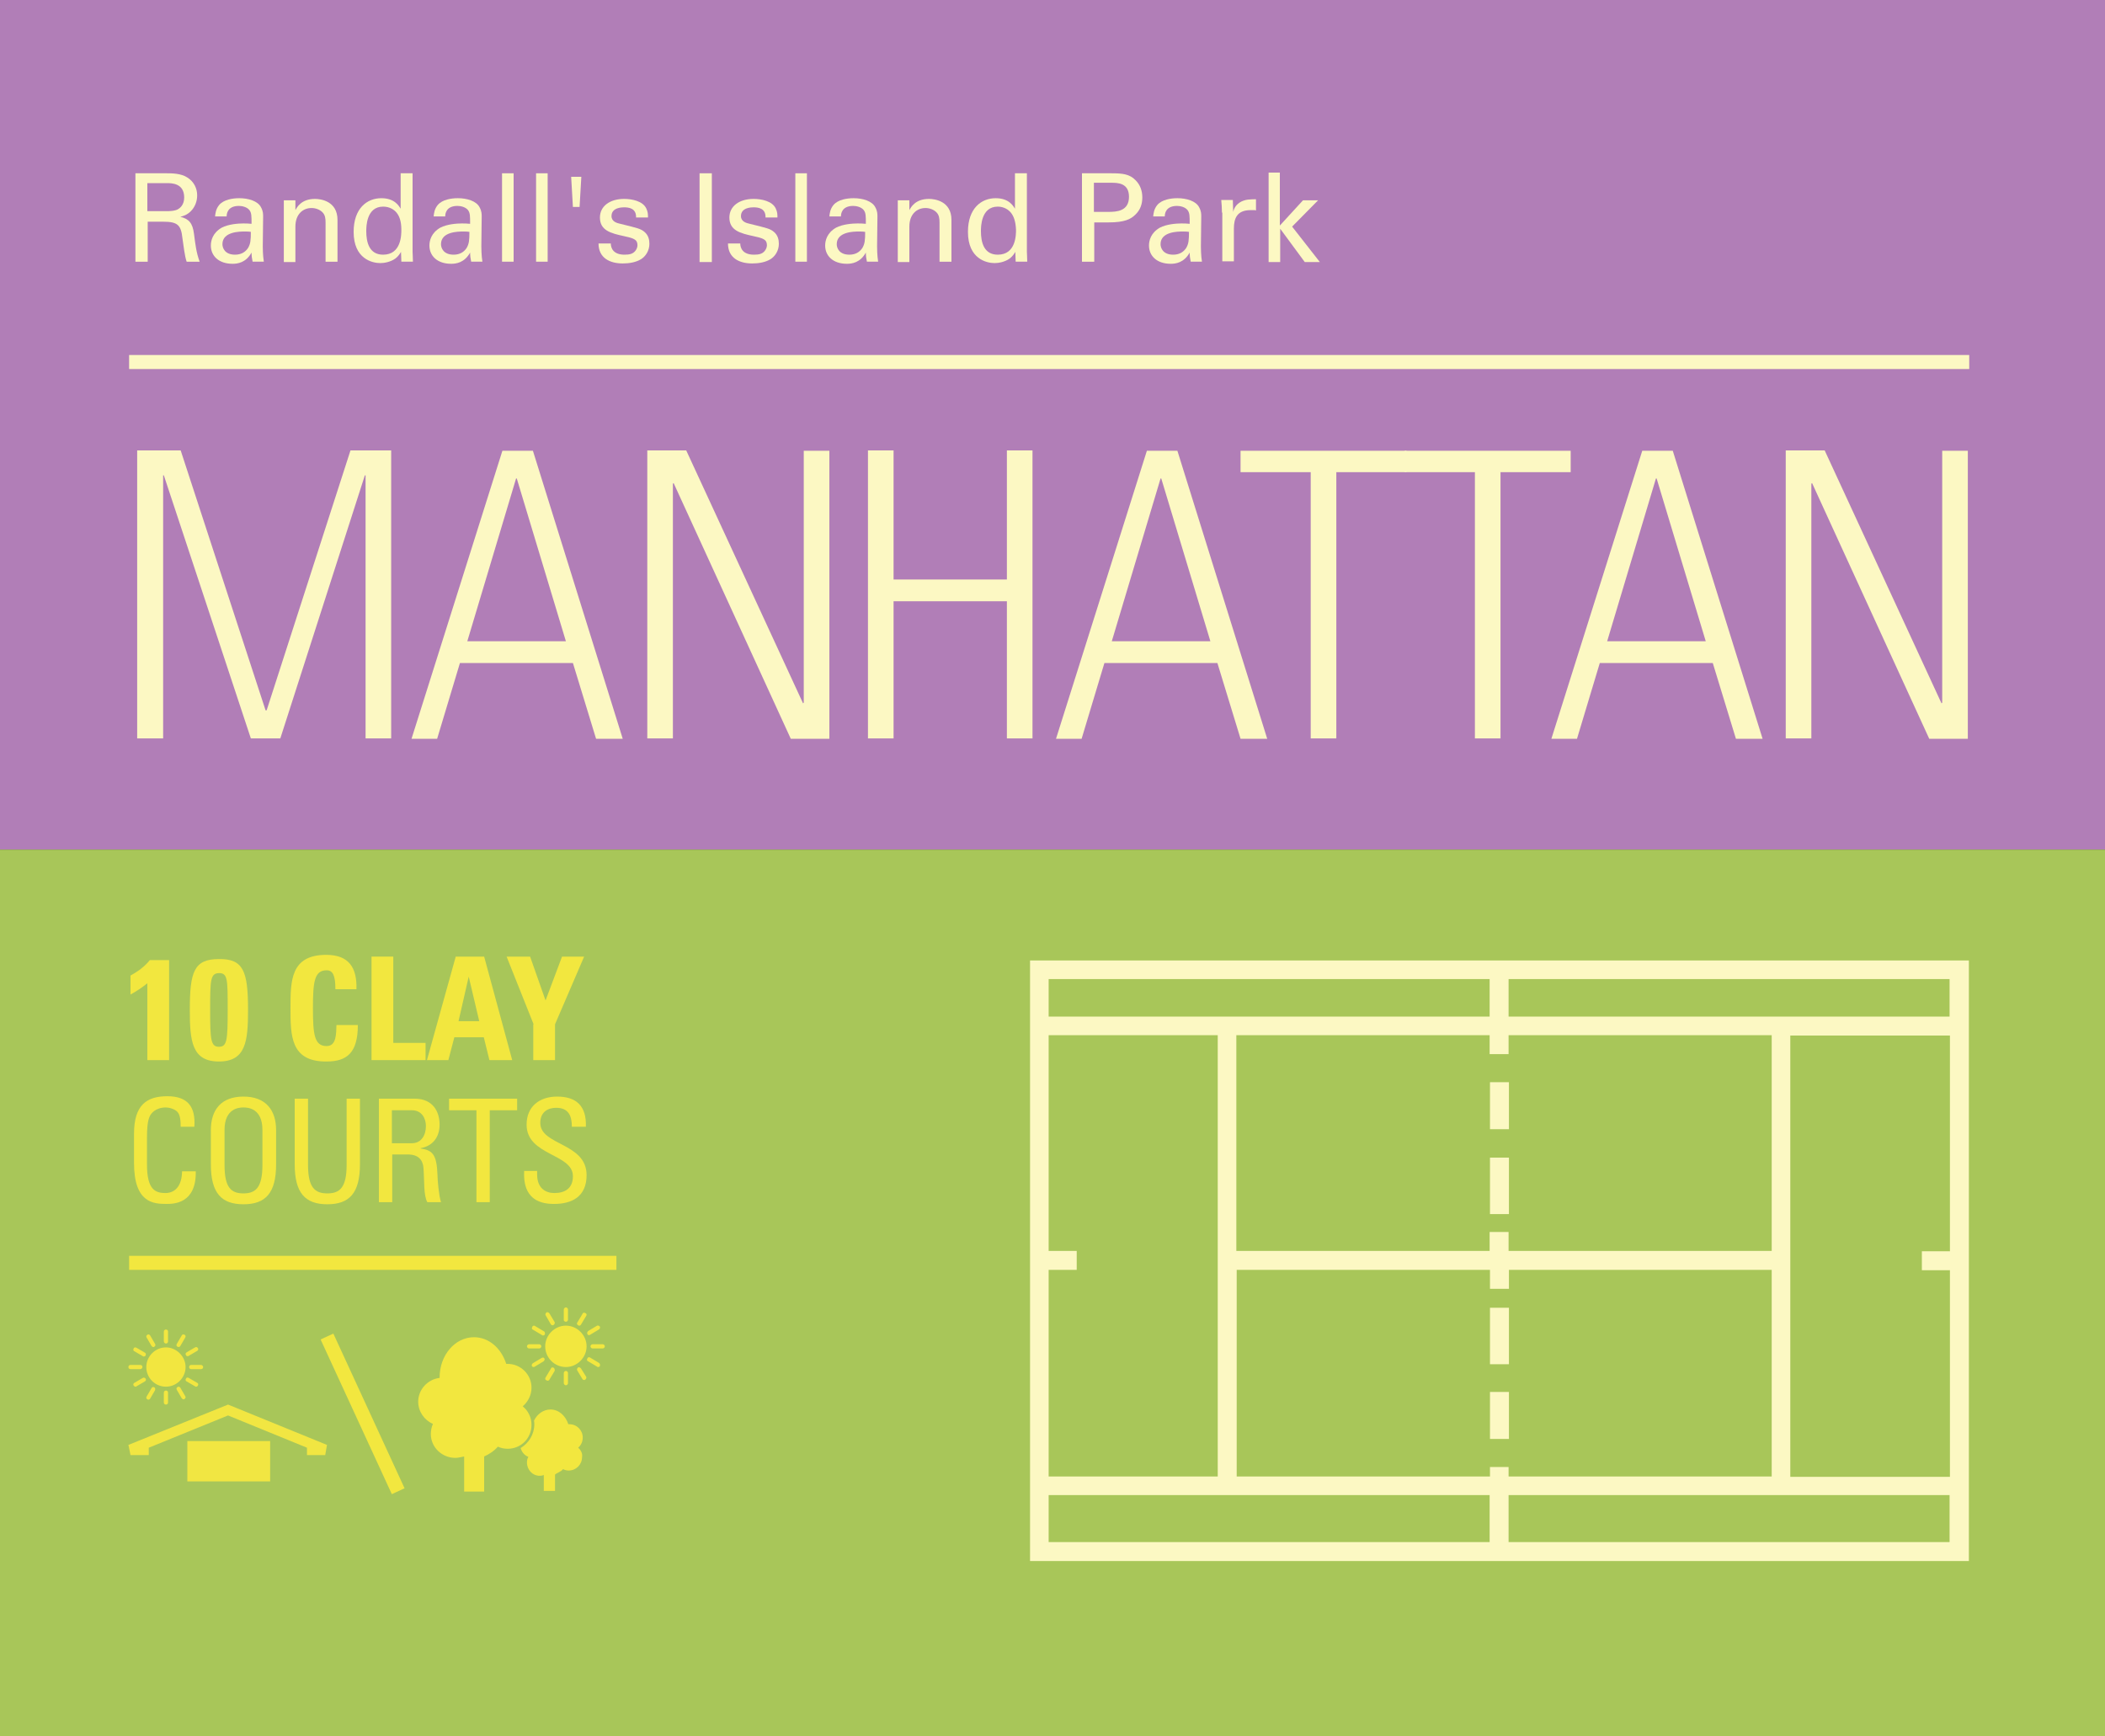 <?xml version="1.0" encoding="utf-8"?>
<!-- Generator: Adobe Illustrator 17.1.0, SVG Export Plug-In . SVG Version: 6.00 Build 0)  -->
<!DOCTYPE svg PUBLIC "-//W3C//DTD SVG 1.1//EN" "http://www.w3.org/Graphics/SVG/1.1/DTD/svg11.dtd">
<svg version="1.1" xmlns="http://www.w3.org/2000/svg" xmlns:xlink="http://www.w3.org/1999/xlink" x="0px" y="0px"
	 viewBox="0 0 600 495" enable-background="new 0 0 600 495" xml:space="preserve">
<rect x="0" y="0" width="600" height="495" fill="#333333" stroke="none"/>
<g id="Layer_1">
	<rect x="-26" y="-52" fill="#B17EB7" width="664" height="294.2"/>
	<rect x="-22" y="242.2" fill="#A8C659" width="685" height="261.7"/>
</g>
<g id="Layer_2">
	<g>
		<path fill="#FCF8C3" d="M293.6,273.8V445h131.1h5.4h131.1V273.8H430h-5.4H293.6z M430,300.5v-5.4H505v61.5H430v-5.4h-5.4v5.4
			h-72.2v-61.5h72.2v5.4H430z M555.8,362.1v58.9h-45.5V295.2h45.5v61.5h-8v5.4H555.8z M424.7,418.2v2.7h-72.2v-58.9h72.2v5.4h5.4
			v-5.4H505v58.9H430v-2.7H424.7z M347.1,420.9h-48.2v-58.9h8v-5.4h-8v-61.5h48.2V420.9z M298.9,439.6v-13.4h125.7v14.8h5.4v-14.8
			h125.7v13.4H298.9z M555.8,289.8H430v-13.4h-5.4v13.4H298.9v-10.7h256.8V289.8z"/>
		<rect x="424.7" y="396.8" fill="#FCF8C3" width="5.4" height="13.4"/>
		<rect x="424.7" y="372.8" fill="#FCF8C3" width="5.4" height="16.1"/>
		<rect x="424.7" y="330" fill="#FCF8C3" width="5.4" height="16.1"/>
		<rect x="424.7" y="308.5" fill="#FCF8C3" width="5.4" height="13.4"/>
	</g>
</g>
<g id="Layer_3">
	<g>
		<path fill="#FCF8C3" d="M38.6,49.4h9c1.3,0,4,0,5.8,1.2c1.9,1.2,2.8,3.1,2.8,5.1c0,1.8-0.7,3.4-1.8,4.5c-1.1,1.1-2.2,1.4-3,1.6
			c2.4,0.6,3.5,1.7,3.9,4.9c0.4,3,0.6,5.1,1.6,7.9h-3.7c-0.6-1.7-0.9-4.8-1.2-6.7c-0.4-3.7-1.3-4.7-5.5-4.7h-4.4v11.4h-3.5V49.4z
			 M42,60.2h5.5c0.4,0,2.4,0,3.3-0.6c0.5-0.3,1.7-1.2,1.7-3.3c0-4.1-3.6-4.1-5-4.1H42V60.2z"/>
		<path fill="#FCF8C3" d="M72,74.6c-0.2-0.9-0.3-1.7-0.3-2.6c-1.6,2.9-4,3.2-5.4,3.2c-4,0-6.2-2.3-6.2-5.2c0-1.4,0.5-3.6,3.1-5.1
			c1.9-1,4.7-1.2,6.1-1.2c0.8,0,1.4,0,2.4,0.1c0-2.2,0-3.1-0.6-3.9c-0.7-0.9-2.1-1.2-3-1.2c-3.3,0-3.5,2.3-3.5,3h-3.3
			c0.1-0.9,0.2-2.1,1.2-3.3c1.3-1.5,3.8-1.9,5.7-1.9c2.6,0,5.3,0.8,6.2,2.6c0.6,1.1,0.6,1.9,0.6,2.7l-0.1,8.4c0,0.3,0,2.6,0.3,4.4
			H72z M69.7,66c-1.3,0-6.3,0-6.3,3.6c0,1.1,0.7,3,3.6,3c1.7,0,2.9-0.7,3.7-1.9c0.7-1.2,0.8-2.2,0.8-4.6C71,66,70.6,66,69.7,66z"/>
		<path fill="#FCF8C3" d="M80.9,59.1l0-2h3.3l0,2.8c0.4-0.7,1.6-3.2,5.6-3.2c1.6,0,6.4,0.6,6.4,6v11.9h-3.4V63.5
			c0-1.2-0.1-2.2-0.9-3c-0.8-0.8-2-1.2-3.1-1.2c-2.4,0-4.6,1.7-4.6,5.3v10.1h-3.3V59.1z"/>
		<path fill="#FCF8C3" d="M114.3,49.4h3.3v22.4c0,0.4,0.1,1.9,0.1,2.8h-3.3l-0.1-2.8c-0.3,0.5-0.7,1.2-1.6,1.9
			c-1.4,1-3.2,1.3-4.3,1.3c-2.3,0-7.6-1.2-7.6-8.9c0-6.7,3.8-9.6,7.9-9.6c3.8,0,5,2.2,5.5,3V49.4z M113.1,60.7
			c-0.7-0.9-2-1.8-3.9-1.8c-4.8,0-4.8,5.8-4.8,7c0,3.1,0.8,6.7,4.8,6.7c5.2,0,5.2-5.7,5.2-7.1C114.4,63,113.8,61.6,113.1,60.7z"/>
		<path fill="#FCF8C3" d="M134.3,74.6c-0.2-0.9-0.3-1.7-0.3-2.6c-1.6,2.9-4,3.2-5.4,3.2c-4,0-6.2-2.3-6.2-5.2c0-1.4,0.5-3.6,3.1-5.1
			c1.9-1,4.7-1.2,6.1-1.2c0.8,0,1.4,0,2.4,0.1c0-2.2,0-3.1-0.6-3.9c-0.7-0.9-2.1-1.2-3-1.2c-3.3,0-3.5,2.3-3.5,3h-3.3
			c0.1-0.9,0.2-2.1,1.2-3.3c1.3-1.5,3.8-1.9,5.7-1.9c2.6,0,5.3,0.8,6.2,2.6c0.6,1.1,0.6,1.9,0.6,2.7l-0.1,8.4c0,0.3,0,2.6,0.3,4.4
			H134.3z M132,66c-1.3,0-6.3,0-6.3,3.6c0,1.1,0.7,3,3.6,3c1.7,0,2.9-0.7,3.7-1.9c0.7-1.2,0.8-2.2,0.8-4.6C133.3,66,132.8,66,132,66
			z"/>
		<path fill="#FCF8C3" d="M143.1,49.4h3.3v25.2h-3.3V49.4z"/>
		<path fill="#FCF8C3" d="M152.8,49.4h3.3v25.2h-3.3V49.4z"/>
		<path fill="#FCF8C3" d="M165.7,50.4l-0.5,8.6h-1.9l-0.5-8.6H165.7z"/>
		<path fill="#FCF8C3" d="M174.1,69.4c0,1.3,0.7,3.2,3.9,3.2c1.4,0,2.4-0.2,3.1-1.1c0.4-0.5,0.6-1.1,0.6-1.6c0-1.7-1.2-2-3.9-2.6
			c-3.7-0.8-6.8-1.6-6.8-5.3c0-3.2,2.8-5.3,6.9-5.3c2.2,0,5.3,0.6,6.3,2.7c0.5,1,0.5,1.8,0.5,2.6h-3.4c0.1-2.7-2.2-2.9-3.4-2.9
			c-0.5,0-3.6,0-3.6,2.5c0,1.6,1.6,2,2.5,2.2c4.9,1.2,5.9,1.4,7,2.4c1,0.9,1.3,2.1,1.3,3.3c0,2-1.1,3.6-2.4,4.4
			c-1.5,0.9-3.4,1.2-5.2,1.2c-3.6,0-6.9-1.5-6.9-5.7H174.1z"/>
		<path fill="#FCF8C3" d="M199.4,49.4h3.5v25.3h-3.5V49.4z"/>
		<path fill="#FCF8C3" d="M211,69.4c0,1.3,0.7,3.2,3.9,3.2c1.4,0,2.4-0.2,3.1-1.1c0.4-0.5,0.6-1.1,0.6-1.6c0-1.7-1.2-2-3.9-2.6
			c-3.7-0.8-6.8-1.6-6.8-5.3c0-3.2,2.8-5.3,6.9-5.3c2.2,0,5.3,0.6,6.3,2.7c0.5,1,0.5,1.8,0.5,2.6h-3.4c0.1-2.7-2.2-2.9-3.4-2.9
			c-0.5,0-3.6,0-3.6,2.5c0,1.6,1.6,2,2.5,2.2c4.9,1.2,5.9,1.4,7,2.4c1,0.9,1.3,2.1,1.3,3.3c0,2-1.1,3.6-2.4,4.4
			c-1.5,0.9-3.4,1.2-5.2,1.2c-3.6,0-6.9-1.5-6.9-5.7H211z"/>
		<path fill="#FCF8C3" d="M226.7,49.4h3.3v25.2h-3.3V49.4z"/>
		<path fill="#FCF8C3" d="M247.1,74.6c-0.2-0.9-0.3-1.7-0.3-2.6c-1.6,2.9-4,3.2-5.4,3.2c-4,0-6.2-2.3-6.2-5.2c0-1.4,0.5-3.6,3.1-5.1
			c1.9-1,4.7-1.2,6.1-1.2c0.8,0,1.4,0,2.4,0.1c0-2.2,0-3.1-0.6-3.9c-0.7-0.9-2.1-1.2-3-1.2c-3.3,0-3.5,2.3-3.5,3h-3.3
			c0.1-0.9,0.2-2.1,1.2-3.3c1.3-1.5,3.8-1.9,5.7-1.9c2.6,0,5.3,0.8,6.2,2.6c0.6,1.1,0.6,1.9,0.6,2.7l-0.1,8.4c0,0.3,0,2.6,0.3,4.4
			H247.1z M244.8,66c-1.3,0-6.3,0-6.3,3.6c0,1.1,0.7,3,3.6,3c1.7,0,2.9-0.7,3.7-1.9c0.7-1.2,0.8-2.2,0.8-4.6
			C246.1,66,245.6,66,244.8,66z"/>
		<path fill="#FCF8C3" d="M255.9,59.1l0-2h3.3l0,2.8c0.4-0.7,1.6-3.2,5.6-3.2c1.6,0,6.4,0.6,6.4,6v11.9h-3.4V63.5
			c0-1.2-0.1-2.2-0.9-3c-0.8-0.8-2-1.2-3.1-1.2c-2.4,0-4.6,1.7-4.6,5.3v10.1h-3.3V59.1z"/>
		<path fill="#FCF8C3" d="M289.4,49.4h3.3v22.4c0,0.4,0.1,1.9,0.1,2.8h-3.3l-0.1-2.8c-0.3,0.5-0.7,1.2-1.6,1.9
			c-1.4,1-3.2,1.3-4.3,1.3c-2.3,0-7.6-1.2-7.6-8.9c0-6.7,3.8-9.6,7.9-9.6c3.8,0,5,2.2,5.5,3V49.4z M288.2,60.7
			c-0.7-0.9-2-1.8-3.8-1.8c-4.8,0-4.8,5.8-4.8,7c0,3.1,0.8,6.7,4.8,6.7c5.2,0,5.2-5.7,5.2-7.1C289.5,63,288.9,61.6,288.2,60.7z"/>
		<path fill="#FCF8C3" d="M308.3,49.4h8.5c3.1,0,5.2,0.2,6.9,2c1.3,1.3,1.9,3,1.9,4.9c0,1.9-0.6,3.6-2,4.9c-1.3,1.3-3.1,2.2-7.6,2.2
			h-4.1v11.2h-3.5V49.4z M311.8,60.4h4.2c2.3,0,5.8-0.2,5.8-4.3c0-4-3.3-4-5.1-4h-4.9V60.4z"/>
		<path fill="#FCF8C3" d="M339.4,74.6c-0.2-0.9-0.3-1.7-0.3-2.6c-1.6,2.9-4,3.2-5.4,3.2c-4,0-6.2-2.3-6.2-5.2c0-1.4,0.5-3.6,3.1-5.1
			c1.9-1,4.7-1.2,6.1-1.2c0.8,0,1.4,0,2.4,0.1c0-2.2,0-3.1-0.6-3.9c-0.7-0.9-2.1-1.2-3-1.2c-3.3,0-3.5,2.3-3.5,3h-3.3
			c0.1-0.9,0.2-2.1,1.2-3.3c1.3-1.5,3.8-1.9,5.7-1.9c2.6,0,5.3,0.8,6.2,2.6c0.6,1.1,0.6,1.9,0.6,2.7l-0.1,8.4c0,0.3,0,2.6,0.3,4.4
			H339.4z M337.1,66c-1.3,0-6.3,0-6.3,3.6c0,1.1,0.7,3,3.6,3c1.7,0,2.9-0.7,3.7-1.9c0.7-1.2,0.8-2.2,0.8-4.6
			C338.4,66,337.9,66,337.1,66z"/>
		<path fill="#FCF8C3" d="M348.3,60.6c0-1.2-0.1-2.4-0.2-3.6h3.3l0.1,3.4c0.6-2.5,2.7-3.3,4.2-3.5c1-0.1,1.7-0.1,2.3-0.1v3.2
			c-0.2-0.1-0.4-0.1-0.6-0.1c-0.2,0-0.6,0-0.9,0c-3.9,0-4.8,2.3-4.8,5.3v9.3h-3.3V60.6z"/>
		<path fill="#FCF8C3" d="M361.5,49.2h3.3v15.1l6.6-7.2h4.3l-7.4,7.5l7.9,10.1h-4.3l-7-9.5v9.5h-3.3V49.2z"/>
	</g>
	<g>
		<rect x="53.4" y="410.8" fill="#F1E642" width="23.6" height="11.5"/>
		<polygon fill="#F1E642" points="65,400.4 36.6,411.9 37.2,414.8 42.4,414.8 42.4,412.7 65,403.5 87.5,412.7 87.5,414.8 
			92.7,414.8 93.2,411.9 		"/>
		<g>
			<path fill="#F2E640" d="M43.2,383.7c0.2,0.2,0.3,0.3,0.5,0.3c0.2,0,0.2,0,0.3-0.1c0.3-0.2,0.4-0.5,0.2-0.8l-1.4-2.4
				c-0.2-0.3-0.5-0.4-0.8-0.2c-0.3,0.2-0.4,0.5-0.2,0.8L43.2,383.7z"/>
			<path fill="#F2E640" d="M40.6,389.7c0-0.3-0.2-0.6-0.6-0.6h-2.8c-0.3,0-0.6,0.2-0.6,0.6c0,0.3,0.2,0.6,0.6,0.6H40
				C40.3,390.3,40.6,390,40.6,389.7z"/>
			<path fill="#F2E640" d="M41.3,385.6l-2.4-1.4c-0.3-0.2-0.7-0.1-0.8,0.2c-0.2,0.3-0.1,0.7,0.2,0.8l2.4,1.4
				c0.2,0.1,0.2,0.1,0.3,0.1c0.2,0,0.5-0.2,0.5-0.3C41.7,386,41.5,385.7,41.3,385.6z"/>
			<path fill="#F2E640" d="M40.7,392.8l-2.4,1.4c-0.3,0.2-0.4,0.5-0.2,0.8c0.2,0.2,0.3,0.3,0.5,0.3c0.2,0,0.2,0,0.3-0.1l2.4-1.4
				c0.3-0.2,0.4-0.5,0.2-0.8C41.4,392.8,41,392.6,40.7,392.8z"/>
			<path fill="#F2E640" d="M53.5,386.6c0.2,0,0.2,0,0.3-0.1l2.4-1.4c0.3-0.2,0.4-0.5,0.2-0.8c-0.2-0.3-0.5-0.4-0.8-0.2l-2.4,1.4
				c-0.3,0.2-0.4,0.5-0.2,0.8C53.1,386.6,53.4,386.6,53.5,386.6z"/>
			<path fill="#F2E640" d="M47.3,383c0.3,0,0.6-0.2,0.6-0.6v-2.8c0-0.3-0.2-0.6-0.6-0.6c-0.3,0-0.6,0.2-0.6,0.6v2.8
				C46.7,382.7,47,383,47.3,383z"/>
			<path fill="#F2E640" d="M50.6,383.9c0.2,0.1,0.2,0.1,0.3,0.1c0.2,0,0.5-0.2,0.5-0.3l1.4-2.4c0.2-0.3,0.1-0.7-0.2-0.8
				c-0.3-0.2-0.7-0.1-0.8,0.2l-1.4,2.4C50.2,383.4,50.3,383.8,50.6,383.9z"/>
			<path fill="#F2E640" d="M57.3,389.1h-2.8c-0.3,0-0.6,0.2-0.6,0.6c0,0.3,0.2,0.6,0.6,0.6h2.8c0.3,0,0.6-0.2,0.6-0.6
				C57.9,389.4,57.6,389.1,57.3,389.1z"/>
			<path fill="#F2E640" d="M47.3,395.3c3.1,0,5.6-2.6,5.6-5.6c0-3-2.6-5.6-5.6-5.6c-3.1,0-5.6,2.6-5.6,5.6
				C41.7,392.8,44.2,395.3,47.3,395.3z"/>
			<path fill="#F2E640" d="M56.2,394.2l-2.4-1.4c-0.3-0.2-0.7-0.1-0.8,0.2c-0.2,0.3-0.1,0.7,0.2,0.8l2.4,1.4
				c0.2,0.1,0.2,0.1,0.3,0.1c0.2,0,0.5-0.2,0.5-0.3C56.6,394.7,56.5,394.3,56.2,394.2z"/>
			<path fill="#F2E640" d="M44,395.5c-0.3-0.2-0.7-0.1-0.8,0.2l-1.4,2.4c-0.2,0.3-0.1,0.7,0.2,0.8c0.2,0.1,0.2,0.1,0.3,0.1
				c0.2,0,0.5-0.2,0.5-0.3l1.4-2.4C44.3,395.9,44.2,395.6,44,395.5z"/>
			<path fill="#F2E640" d="M51.4,395.6c-0.2-0.3-0.5-0.4-0.8-0.2c-0.3,0.2-0.4,0.5-0.2,0.8l1.4,2.4c0.2,0.2,0.3,0.3,0.5,0.3
				c0.2,0,0.2,0,0.3-0.1c0.3-0.2,0.4-0.5,0.2-0.8L51.4,395.6z"/>
			<path fill="#F2E640" d="M47.3,396.4c-0.3,0-0.6,0.2-0.6,0.6v2.8c0,0.3,0.2,0.6,0.6,0.6c0.3,0,0.6-0.2,0.6-0.6V397
				C47.9,396.6,47.6,396.4,47.3,396.4z"/>
		</g>
	</g>
	<g>
		<path fill="#F2E73F" d="M138,425.1v-9.9c1.3-0.6,2.8-1.5,3.9-2.8c0.9,0.4,1.8,0.6,2.8,0.6c3.8,0,6.8-3,6.8-6.8
			c0-2.1-0.9-4-2.5-5.3c1.5-1.3,2.5-3.2,2.5-5.3c0-3.8-3.1-6.8-6.8-6.8c-0.1,0-0.3,0-0.4,0c-1.4-4.4-4.9-7.6-9.2-7.6
			c-5.4,0-9.8,5.1-9.8,11.5v0.1c-3.4,0.4-6.1,3.3-6.1,6.8c0,2.8,1.8,5.3,4.2,6.3c-0.4,0.9-0.6,1.9-0.6,2.9c0,3.8,3.2,6.8,7,6.8
			c0.8,0,1.3-0.2,2.5-0.4v10H138z"/>
		<path fill="#F2E73F" d="M157,377.5c0.1,0.2,0.3,0.3,0.5,0.3c0.1,0,0.2,0,0.3-0.1c0.3-0.2,0.4-0.6,0.3-0.8l-1.5-2.5
			c-0.2-0.3-0.6-0.4-0.8-0.3c-0.3,0.2-0.4,0.6-0.3,0.8L157,377.5z"/>
		<path fill="#F2E73F" d="M154.3,383.8c0-0.3-0.3-0.6-0.6-0.6h-2.9c-0.3,0-0.6,0.3-0.6,0.6c0,0.3,0.3,0.6,0.6,0.6h2.9
			C154,384.4,154.3,384.1,154.3,383.8z"/>
		<path fill="#F2E73F" d="M155,379.5l-2.5-1.5c-0.3-0.2-0.7-0.1-0.8,0.3c-0.2,0.3-0.1,0.7,0.3,0.8l2.5,1.5c0.1,0.1,0.2,0.1,0.3,0.1
			c0.2,0,0.4-0.1,0.5-0.3C155.4,380,155.3,379.6,155,379.5z"/>
		<path fill="#F2E73F" d="M154.4,387.1l-2.5,1.5c-0.3,0.2-0.4,0.6-0.3,0.8c0.1,0.2,0.3,0.3,0.5,0.3c0.1,0,0.2,0,0.3-0.1l2.5-1.5
			c0.3-0.2,0.4-0.6,0.3-0.8C155.1,387,154.7,386.9,154.4,387.1z"/>
		<path fill="#F2E73F" d="M167.9,380.6c0.1,0,0.2,0,0.3-0.1l2.5-1.5c0.3-0.2,0.4-0.6,0.3-0.8c-0.2-0.3-0.6-0.4-0.8-0.3l-2.5,1.5
			c-0.3,0.2-0.4,0.6-0.3,0.8C167.4,380.5,167.7,380.6,167.9,380.6z"/>
		<path fill="#F2E73F" d="M161.3,376.8c0.3,0,0.6-0.3,0.6-0.6v-2.9c0-0.3-0.3-0.6-0.6-0.6c-0.3,0-0.6,0.3-0.6,0.6v2.9
			C160.6,376.5,161,376.8,161.3,376.8z"/>
		<path fill="#F2E73F" d="M164.8,377.8c0.1,0.1,0.2,0.1,0.3,0.1c0.2,0,0.4-0.1,0.5-0.3l1.5-2.5c0.2-0.3,0.1-0.7-0.3-0.8
			c-0.3-0.2-0.7-0.1-0.8,0.3l-1.5,2.5C164.4,377.2,164.4,377.6,164.8,377.8z"/>
		<path fill="#F2E73F" d="M171.8,383.2h-2.9c-0.3,0-0.6,0.3-0.6,0.6c0,0.3,0.3,0.6,0.6,0.6h2.9c0.3,0,0.6-0.3,0.6-0.6
			C172.4,383.5,172.1,383.2,171.8,383.2z"/>
		<path fill="#F2E73F" d="M161.3,389.7c3.2,0,5.9-2.7,5.9-5.9s-2.7-5.9-5.9-5.9c-3.2,0-5.9,2.7-5.9,5.9
			C155.4,387,158,389.7,161.3,389.7z"/>
		<path fill="#F2E73F" d="M170.7,388.5l-2.5-1.5c-0.3-0.2-0.7-0.1-0.8,0.3c-0.2,0.3-0.1,0.7,0.3,0.8l2.5,1.5
			c0.1,0.1,0.2,0.1,0.3,0.1c0.2,0,0.4-0.1,0.5-0.3C171.1,389,171,388.7,170.7,388.5z"/>
		<path fill="#F2E73F" d="M157.8,389.9c-0.3-0.2-0.7-0.1-0.8,0.3l-1.5,2.5c-0.2,0.3-0.1,0.7,0.3,0.8c0.1,0.1,0.2,0.1,0.3,0.1
			c0.2,0,0.4-0.1,0.5-0.3l1.5-2.5C158.2,390.4,158,390,157.8,389.9z"/>
		<path fill="#F2E73F" d="M165.6,390.1c-0.2-0.3-0.6-0.4-0.8-0.3c-0.3,0.2-0.4,0.6-0.3,0.8l1.5,2.5c0.1,0.2,0.3,0.3,0.5,0.3
			c0.1,0,0.2,0,0.3-0.1c0.3-0.2,0.4-0.6,0.3-0.8L165.6,390.1z"/>
		<path fill="#F2E73F" d="M161.3,390.8c-0.3,0-0.6,0.3-0.6,0.6v2.9c0,0.3,0.3,0.6,0.6,0.6c0.3,0,0.6-0.3,0.6-0.6v-2.9
			C161.9,391.1,161.6,390.8,161.3,390.8z"/>
		<g>
			<path fill="#F2E73F" d="M164.8,412.7c0.8-0.7,1.3-1.7,1.3-2.9c0-2.1-1.7-3.8-3.8-3.8c-0.1,0-0.1,0-0.3,0
				c-0.8-2.4-2.7-4.2-5.1-4.2c-2,0-3.8,1.3-4.7,3.2c0.1,0.3,0.1,0.7,0.1,1c0,2.9-1.6,5.4-3.9,6.8c0.3,1.1,1.1,2.1,2.2,2.5
				c-0.3,0.5-0.4,1-0.4,1.6c0,2.1,1.6,3.8,3.6,3.8c0.4,0,1.2-0.1,1.2-0.3v4.6h3.2v-4.6c0-0.3,1.7-0.8,2.3-1.6
				c0.5,0.3,1.1,0.4,1.6,0.4c2.1,0,3.8-1.7,3.8-3.8C166.1,414.4,165.6,413.4,164.8,412.7z"/>
		</g>
	</g>
	<line fill="none" stroke="#F2E73F" stroke-width="4" stroke-miterlimit="10" x1="93.2" y1="381" x2="113.5" y2="425.1"/>
</g>
<g id="Layer_4">
	<g>
		<path fill="#F2E73F" d="M37.2,278.1c2-1.1,4-2.5,5.5-4.4h5.5v28.5H42v-21.9c-1.5,1.2-3.1,2.3-4.8,3.2V278.1z"/>
		<path fill="#F2E73F" d="M70.7,287.9c0,8.9-0.6,14.7-8.3,14.7c-7.7,0-8.3-5.8-8.3-14.7c0-10.9,1.2-14.5,8.3-14.5
			C69.4,273.3,70.7,276.9,70.7,287.9z M59.9,287.9c0,8.6,0.2,10.5,2.5,10.5c2.3,0,2.5-1.8,2.5-10.5c0-8.8,0-10.5-2.5-10.5
			C60,277.5,59.9,279.2,59.9,287.9z"/>
		<path fill="#F2E73F" d="M82.8,287.4c0-7.8,0-15.2,10.2-15.2c6.3,0,8.8,3.5,8.6,9.8h-6c0-3.9-0.7-5.4-2.5-5.4
			c-3.5,0-3.9,3.3-3.9,10.8s0.4,10.8,3.9,10.8c2.9,0,2.7-3.7,2.8-6h6.1c0,7.9-3.1,10.4-8.9,10.4C82.8,302.7,82.8,295.2,82.8,287.4z"
			/>
		<path fill="#F2E73F" d="M105.9,302.2v-29.5h6.2v24.6h9.2v4.9H105.9z"/>
		<path fill="#F2E73F" d="M121.7,302.2l8.2-29.5h8.1l8,29.5h-6.5l-1.6-6.5h-8.4l-1.7,6.5H121.7z M133.6,278.4L133.6,278.4l-2.9,12.7
			h5.9L133.6,278.4z"/>
		<path fill="#F2E73F" d="M152.1,292l-7.7-19.3h6.7l4.4,12.5l4.7-12.5h6.3l-8.3,19.3v10.2h-6.2V292z"/>
		<path fill="#F2E73F" d="M51.5,321.3c0-1.7-0.1-3.4-0.9-4.3s-2.5-1.3-3.3-1.3c-3.1,0-4.3,1.9-4.5,2.3c-0.1,0.3-0.9,1.1-0.9,6.1v7.9
			c0,7.2,2.4,8.1,5.3,8.1c1.1,0,4.6-0.4,4.7-6.2h3.9c0.2,9.3-6.4,9.3-8.3,9.3c-3.7,0-9.3-0.2-9.3-11.7v-8.3c0-8.3,3.7-10.7,9.5-10.7
			c5.8,0,8.1,3,7.7,8.7H51.5z"/>
		<path fill="#F2E73F" d="M60.1,331.9v-9.7c0-5.9,3-9.6,9.3-9.6c6.3,0,9.3,3.8,9.3,9.6v9.7c0,8.2-3,11.4-9.3,11.4
			C63.1,343.3,60.1,340.1,60.1,331.9z M74.8,332.1v-10c0-6.2-4.2-6.4-5.4-6.4s-5.4,0.2-5.4,6.4v10c0,6.5,1.9,8.1,5.4,8.1
			S74.8,338.5,74.8,332.1z"/>
		<path fill="#F2E73F" d="M84,313.2h3.8v18.9c0,6.5,2,8.1,5.5,8.1s5.5-1.6,5.5-8.1v-18.9h3.8v18.7c0,8.2-3,11.4-9.3,11.4
			c-6.3,0-9.3-3.2-9.3-11.4V313.2z"/>
		<path fill="#F2E73F" d="M111.8,329.1v13.6H108v-29.5h10.2c5.2,0,7.1,3.7,7.1,7.4c0,3.5-1.9,6.1-5.4,6.7v0.1
			c3.4,0.5,4.6,1.7,4.8,7.6c0,1.3,0.4,5.9,1,7.7h-3.9c-1.1-2-0.8-5.9-1.1-9.8c-0.3-3.6-3.2-3.8-4.5-3.8H111.8z M111.8,325.9h5.6
			c2.7,0,4-2.3,4-4.9c0-2.1-1.1-4.5-4-4.5h-5.7V325.9z"/>
		<path fill="#F2E73F" d="M147.4,313.2v3.3h-7.8v26.2h-3.8v-26.2h-7.8v-3.3H147.4z"/>
		<path fill="#F2E73F" d="M153.1,333.9v0.9c0,4,2.5,5.3,4.9,5.3c3,0,5.3-1.3,5.3-4.8c0-6.5-13.2-5.8-13.2-14.7c0-5.2,3.7-8,8.7-8
			c5.4,0,8.4,2.6,8.2,8.6H163c0-3.2-1-5.4-4.5-5.4c-2.2,0-4.5,1.1-4.5,4.3c0,6.5,13.2,5.6,13.2,14.9c0,6.2-4.3,8.2-9.2,8.2
			c-8.7,0.1-8.7-6.6-8.6-9.4H153.1z"/>
	</g>
	<g>
		<path fill="#FCF8C3" d="M39.1,210.5v-82.1h12.4l24.2,74.1H76l23.9-74.1h11.6v82.1h-7.3v-75h-0.2l-24.1,75h-8.4l-24.8-75h-0.2v75
			H39.1z"/>
		<path fill="#FCF8C3" d="M151.9,128.5l25.6,82.1h-7.6l-6.6-21.6h-32.2l-6.5,21.6h-7.3l25.9-82.1H151.9z M161.3,182.8l-14-46.4h-0.2
			l-13.9,46.4H161.3z"/>
		<path fill="#FCF8C3" d="M184.5,210.5v-82.1h11.1l33.3,72.1l0.2-0.2v-71.8h7.3v82.1h-11L192,137.7l-0.2,0.2v72.6H184.5z"/>
		<path fill="#FCF8C3" d="M247.4,210.5v-82.1h7.3v36.8h32.3v-36.8h7.3v82.1h-7.3v-39.1h-32.3v39.1H247.4z"/>
		<path fill="#FCF8C3" d="M335.6,128.5l25.6,82.1h-7.6l-6.6-21.6h-32.2l-6.5,21.6H301l25.9-82.1H335.6z M345,182.8l-14-46.4h-0.2
			l-13.9,46.4H345z"/>
		<path fill="#FCF8C3" d="M373.6,134.6h-20v-6.1h47.3v6.1h-20v75.9h-7.3V134.6z"/>
		<path fill="#FCF8C3" d="M420.4,134.6h-20v-6.1h47.3v6.1h-20v75.9h-7.3V134.6z"/>
		<path fill="#FCF8C3" d="M476.8,128.5l25.6,82.1h-7.6l-6.6-21.6H456l-6.5,21.6h-7.3l25.9-82.1H476.8z M486.2,182.8l-14-46.4H472
			l-13.9,46.4H486.2z"/>
		<path fill="#FCF8C3" d="M509,210.5v-82.1h11.1l33.3,72.1l0.2-0.2v-71.8h7.3v82.1h-11l-33.4-72.9l-0.2,0.2v72.6H509z"/>
	</g>
	<line fill="none" stroke="#FCF8C3" stroke-width="4" stroke-miterlimit="10" x1="36.8" y1="103.2" x2="561.3" y2="103.2"/>
	<line fill="none" stroke="#F2E73F" stroke-width="4" stroke-miterlimit="10" x1="36.8" y1="360" x2="175.7" y2="360"/>
</g>
</svg>
